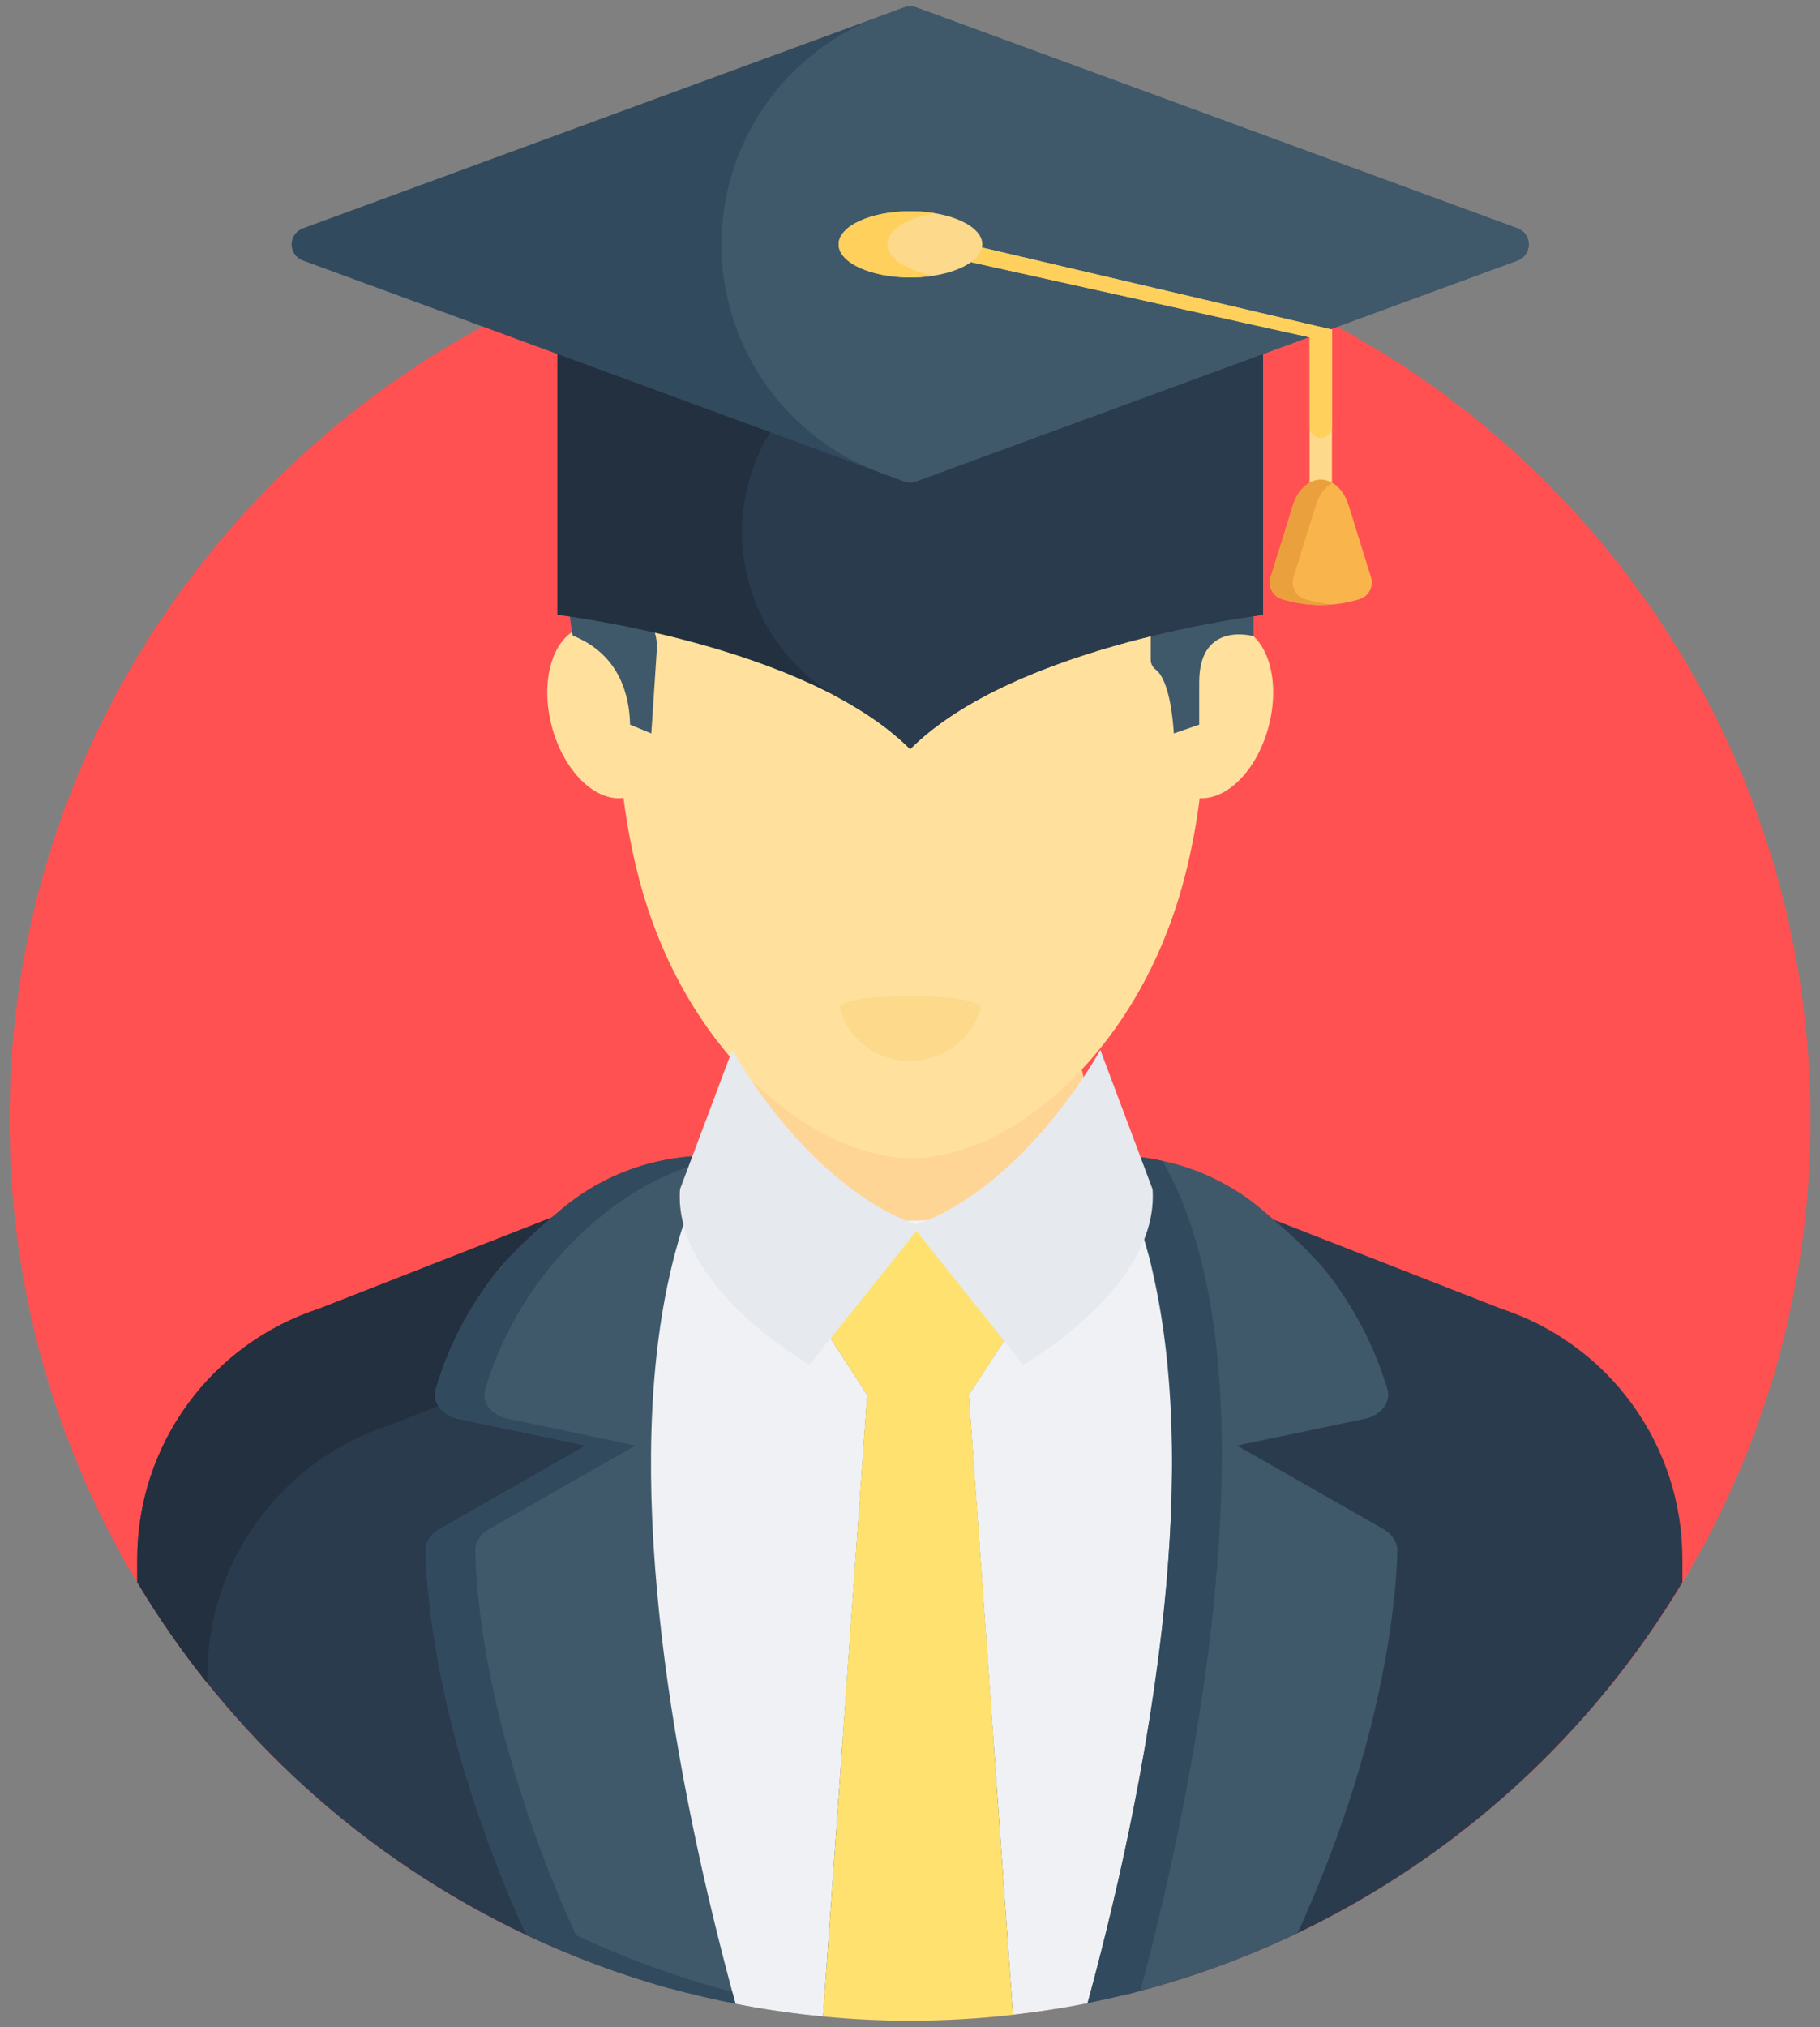 <svg width="106" height="118" viewBox="0 0 106 118" fill="none" xmlns="http://www.w3.org/2000/svg">
<rect x="0" y="0" width="106" height="118" fill="#808080" stroke="none"/>
<path d="M105.444 65.189C105.444 94.148 81.958 117.633 52.999 117.633C24.024 117.633 0.555 94.148 0.555 65.189C0.555 36.229 24.024 12.744 52.999 12.744C81.958 12.744 105.444 36.229 105.444 65.189Z" fill="#FF5151"/>
<path d="M62.26 57.984H43.77C43.121 62.737 41.749 69.207 38.793 69.554L39.067 90.123H66.961L67.234 69.554C64.286 69.209 62.913 62.737 62.26 57.984Z" fill="#FFD595"/>
<path d="M73.978 41.91C73.409 44.582 71.595 46.571 69.871 46.463C69.677 48.023 69.383 49.569 68.989 51.091C66.332 61.333 58.789 67.419 53.092 67.419C47.397 67.419 39.853 61.333 37.203 51.093C36.807 49.566 36.51 48.015 36.315 46.45C34.545 46.691 32.637 44.657 32.047 41.91C31.457 39.152 32.414 36.705 34.197 36.458C34.882 36.363 35.59 36.603 36.233 37.105C33.115 30.479 35.844 26.22 38.108 22.561L67.219 23.25C69.458 26.885 69.4 32.133 69.94 36.99C70.543 36.564 71.195 36.367 71.829 36.458C73.611 36.703 74.568 39.152 73.978 41.91Z" fill="#FFE19D"/>
<path d="M97.986 90.772V92.116C92.681 100.978 84.883 108.08 75.566 112.536C72.435 114.028 69.125 115.224 65.667 116.093C64.896 116.273 64.126 116.453 63.339 116.617C59.933 117.285 56.47 117.625 52.998 117.633C51.294 117.633 49.589 117.551 47.934 117.387C46.197 117.223 44.509 116.978 42.837 116.65C41.542 116.388 40.248 116.093 38.986 115.748C36.101 114.945 33.315 113.896 30.66 112.651C21.239 108.2 13.351 101.053 7.994 92.116V90.772C7.994 84.118 12.255 78.267 18.581 76.186C18.748 76.12 40.352 67.66 40.182 67.729L41.28 67.303L41.346 67.27C41.362 67.319 41.395 67.368 41.428 67.418C45.03 72.285 62.248 72.38 64.65 67.286L64.667 67.27H64.683L66.683 68.057L74.189 71.007L87.431 76.186C90.504 77.192 93.18 79.146 95.076 81.766C96.972 84.385 97.99 87.538 97.986 90.772Z" fill="#2B3B4E"/>
<path d="M47.36 70.4C46.234 70.033 41.693 68.335 41.346 67.268L18.581 76.184C15.503 77.186 12.821 79.137 10.919 81.757C9.017 84.377 7.993 87.532 7.994 90.77V92.114C9.223 94.162 10.584 96.129 12.075 97.981V97.555C12.075 90.901 16.336 85.05 22.662 82.969L45.426 74.053C45.584 74.527 46.924 75.266 47.36 75.495V70.4Z" fill="#22303F"/>
<path d="M71.716 87.363C71.781 92.689 71.961 97.704 70.339 102.85C68.88 107.439 67.045 111.7 65.668 116.092C64.898 116.273 64.127 116.453 63.341 116.617C59.934 117.285 56.471 117.625 52.999 117.633C51.295 117.633 49.591 117.551 47.935 117.387C46.198 117.223 44.51 116.977 42.838 116.65C41.544 116.387 40.249 116.092 38.987 115.748C37.446 110.209 35.889 104.653 35.513 98.753C34.922 89.247 36.004 80.151 34.611 70.662C34.578 70.4 34.513 70.203 34.464 69.974C34.447 69.958 34.447 69.941 34.447 69.925L40.2 67.663L41.183 67.27L41.249 67.253L41.265 67.27C41.265 67.286 41.265 67.286 41.281 67.303C41.281 67.319 41.298 67.335 41.314 67.352V67.368C41.347 67.401 41.363 67.45 41.396 67.483C46.364 73.112 62.741 71.383 64.57 67.253L64.652 67.286L64.685 67.303L66.701 68.089L71.453 69.958C71.306 70.892 71.306 71.908 71.502 73.006C72.388 77.677 71.666 82.626 71.716 87.363Z" fill="#EFF1F4"/>
<path d="M81.384 90.329C81.335 92.099 81.024 96.59 79.205 102.834C78.353 105.735 77.189 108.996 75.566 112.536C72.436 114.028 69.126 115.224 65.668 116.093C64.897 116.273 64.127 116.453 63.34 116.617C67.077 102.932 69.896 86.347 67.175 74.252C67.093 73.875 67.011 73.498 66.913 73.137C66.815 72.809 66.733 72.482 66.634 72.154L66.585 71.957C66.323 71.089 66.028 70.236 65.684 69.433C65.405 68.712 65.078 68.007 64.717 67.352C64.701 67.336 64.701 67.319 64.684 67.303C64.684 67.286 64.668 67.286 64.668 67.27H64.832C65.373 67.27 65.897 67.303 66.421 67.368C69.027 67.663 71.486 68.712 73.501 70.417L74.19 71.007C75.517 72.154 76.796 73.4 77.533 74.399C78.91 76.251 80.057 78.382 80.794 80.84C81.04 81.627 80.434 82.397 79.483 82.594L72.043 84.151L80.549 89.002C81.089 89.297 81.401 89.788 81.384 90.329ZM42.838 116.65C41.543 116.388 40.248 116.093 38.986 115.748C36.102 114.945 33.316 113.896 30.661 112.651C29.205 109.468 27.973 106.188 26.973 102.834C25.154 96.59 24.843 92.099 24.794 90.329C24.777 89.788 25.089 89.297 25.629 89.002L34.135 84.151L26.695 82.594C25.744 82.397 25.138 81.627 25.384 80.84C26.121 78.382 27.268 76.251 28.645 74.399C29.415 73.35 30.743 72.072 32.119 70.892C32.316 70.728 32.496 70.564 32.677 70.417C34.831 68.593 37.514 67.507 40.33 67.319C40.609 67.286 40.888 67.27 41.182 67.27H41.51C41.477 67.319 41.461 67.368 41.428 67.418C41.428 67.434 41.412 67.45 41.395 67.483C41.068 68.106 40.756 68.761 40.494 69.433C40.232 70.04 40.002 70.662 39.806 71.302C39.724 71.515 39.658 71.744 39.593 71.957C39.478 72.351 39.38 72.744 39.265 73.137C39.117 73.711 38.986 74.301 38.855 74.907C36.38 86.969 39.167 103.211 42.838 116.65Z" fill="#3F596B"/>
<path d="M66.421 115.878C66.175 115.959 65.913 116.025 65.668 116.091C64.897 116.271 64.127 116.451 63.34 116.615C67.07 102.955 71.551 79.766 64.717 67.35C64.701 67.334 64.701 67.317 64.684 67.301C64.684 67.284 64.668 67.284 64.668 67.268C64.832 67.281 66.394 67.239 67.716 67.596C74.408 79.293 69.904 102.92 66.421 115.878ZM42.838 116.648C41.543 116.386 40.248 116.091 38.986 115.746C36.102 114.943 33.316 113.894 30.661 112.649C26.737 104.056 24.951 96.008 24.794 90.327C24.777 89.786 25.089 89.295 25.629 89L34.135 84.149L26.695 82.592C25.744 82.395 25.138 81.625 25.384 80.838C26.809 76.089 29.323 73.153 32.677 70.415C36.744 66.962 41.341 67.301 41.51 67.268C41.477 67.317 41.461 67.366 41.428 67.416C41.428 67.429 41.427 67.432 41.346 67.596C36.346 68.635 30.412 73.689 28.268 80.838C28.022 81.625 28.629 82.395 29.579 82.592L37.02 84.149L28.514 89C27.973 89.295 27.662 89.786 27.678 90.327C27.835 96.003 29.62 104.055 33.545 112.649C36.2 113.894 38.986 114.943 41.871 115.746C42.117 115.812 42.379 115.878 42.641 115.943C42.707 116.189 42.772 116.418 42.838 116.648ZM58.997 117.287C57.031 117.516 55.031 117.631 52.999 117.631C51.294 117.631 49.59 117.549 47.935 117.385L50.508 81.199L47.935 77.233L46.263 74.676L51.245 71.332H51.491C51.704 71.365 51.917 71.382 52.13 71.398C52.261 71.415 52.376 71.415 52.507 71.415C52.638 71.431 52.753 71.431 52.884 71.431C53.032 71.431 53.196 71.431 53.343 71.415H53.49L54.064 71.365C54.081 71.365 54.113 71.349 54.146 71.349C54.195 71.349 54.228 71.332 54.277 71.332H55.703L60.685 74.676L58.915 77.38L56.424 81.199L58.997 117.287Z" fill="#324A5E"/>
<path d="M58.998 117.289C57.031 117.518 55.032 117.633 52.999 117.633C51.295 117.633 49.591 117.551 47.935 117.387L50.508 81.201L47.935 77.234L46.264 74.678L51.246 71.335H51.492C51.705 71.367 51.918 71.384 52.131 71.4C52.262 71.416 52.377 71.416 52.508 71.416C52.639 71.433 52.754 71.433 52.885 71.433C53.032 71.433 53.196 71.433 53.344 71.416H53.491L54.065 71.367C54.081 71.367 54.114 71.351 54.147 71.351C54.196 71.351 54.229 71.335 54.278 71.335H55.704L60.686 74.678L58.916 77.382L56.425 81.201L58.998 117.289Z" fill="#FFE170"/>
<path d="M52.95 103.475H53.001C53.337 103.475 53.672 103.471 54.007 103.467C54.775 103.45 55.527 103.247 56.198 102.875C56.87 102.503 57.441 101.973 57.861 101.331L56.426 81.201L58.573 77.91L58.553 73.245L55.705 71.335C53.632 71.356 52.361 71.344 51.247 71.335L48.387 73.252L48.367 77.898L50.51 81.201L49.077 101.354C49.913 102.616 51.317 103.473 52.95 103.475Z" fill="#FFE170"/>
<path d="M59.587 79.445L53.376 71.661L47.148 79.445C47.148 79.445 39.191 74.951 39.605 69.23L42.651 61.118C42.651 61.118 46.862 68.927 53.376 71.3C59.872 68.911 64.084 61.118 64.084 61.118L67.127 69.23C67.527 74.95 59.587 79.445 59.587 79.445Z" fill="#E6E9EE"/>
<path d="M36.696 42.184L37.933 42.696L38.261 37.713C38.289 37.17 38.061 36.315 37.661 35.943C37.156 35.489 36.779 34.91 36.569 34.264C36.359 33.617 36.323 32.928 36.465 32.263C36.52 31.919 36.835 31.721 37.176 31.749C53.668 34.146 63.026 27.955 65.993 25.501C66.392 25.157 67.02 25.472 67.02 25.986V38.453C67.028 38.562 67.06 38.666 67.115 38.76C67.169 38.854 67.243 38.935 67.333 38.996C68.071 39.609 68.298 41.626 68.366 42.696L69.844 42.184V39.709C69.844 36.115 73.012 37.037 73.012 37.037V26.444C71.157 18.426 64.994 14.945 59.858 13.432C54.923 11.977 49.559 12.092 44.738 13.973C29.93 19.767 33.354 37 33.354 37C36.122 38.103 36.665 40.548 36.696 42.184Z" fill="#3F596B"/>
<path d="M73.558 19.877V35.795C73.558 35.795 59.121 37.496 53.009 43.608C46.896 37.495 32.461 35.795 32.461 35.795V19.877H73.558Z" fill="#22303F"/>
<path d="M43.217 30.968C43.218 32.958 43.753 34.91 44.767 36.621C45.782 38.332 47.238 39.739 48.983 40.694C50.508 41.529 51.897 42.496 53.009 43.608C59.123 37.495 73.558 35.793 73.558 35.793V19.877H54.309C51.367 19.877 48.546 21.045 46.466 23.125C44.386 25.205 43.217 28.027 43.217 30.968Z" fill="#2B3B4E"/>
<path d="M88.383 15.163L53.353 28.028C53.132 28.11 52.888 28.11 52.667 28.028L17.637 15.163C17.446 15.093 17.28 14.966 17.164 14.799C17.047 14.632 16.984 14.433 16.984 14.229C16.984 14.025 17.047 13.826 17.164 13.659C17.28 13.492 17.446 13.365 17.637 13.295L52.668 0.429C52.89 0.348 53.133 0.348 53.355 0.429L88.385 13.295C89.253 13.613 89.252 14.843 88.383 15.163Z" fill="#324A5E"/>
<path d="M88.384 13.293L53.354 0.428C53.133 0.346 52.889 0.346 52.668 0.428L51.304 0.929C48.581 1.929 46.231 3.74 44.57 6.119C42.91 8.497 42.02 11.328 42.02 14.228C42.02 17.129 42.91 19.959 44.57 22.338C46.231 24.716 48.581 26.527 51.304 27.527L52.668 28.028C52.891 28.11 53.133 28.11 53.356 28.028L88.386 15.163C88.576 15.092 88.741 14.965 88.857 14.798C88.973 14.631 89.035 14.432 89.035 14.229C89.035 14.025 88.973 13.827 88.857 13.66C88.741 13.493 88.576 13.366 88.386 13.295L88.384 13.293Z" fill="#3F596B"/>
<path d="M55.183 13.939L77.575 19.188V29.228H76.271V19.637L54.02 14.698" fill="#FCD98B"/>
<path d="M76.923 25.493C77.284 25.493 77.575 25.201 77.575 24.841V19.188L55.183 13.939L54.02 14.698L76.271 19.637V24.841C76.271 25.201 76.562 25.493 76.923 25.493Z" fill="#FFD05B"/>
<path d="M79.176 34.881C77.709 35.329 76.142 35.329 74.675 34.881C74.548 34.842 74.429 34.779 74.326 34.695C74.223 34.61 74.138 34.507 74.075 34.389C74.012 34.272 73.973 34.143 73.96 34.011C73.947 33.878 73.96 33.744 73.999 33.617L75.313 29.385C75.592 28.5 76.239 27.922 76.916 27.922C77.612 27.922 78.26 28.499 78.538 29.385L79.853 33.617C79.93 33.874 79.903 34.152 79.776 34.389C79.649 34.626 79.433 34.803 79.176 34.881Z" fill="#F9B54C"/>
<path d="M76.01 34.881C76.537 35.04 77.065 35.139 77.593 35.19C76.609 35.27 75.62 35.165 74.675 34.881C74.548 34.842 74.429 34.779 74.326 34.695C74.223 34.61 74.138 34.507 74.075 34.389C74.012 34.272 73.973 34.143 73.96 34.011C73.947 33.878 73.96 33.744 73.999 33.617L75.313 29.385C75.592 28.5 76.239 27.922 76.916 27.922C77.154 27.924 77.388 27.989 77.593 28.11C77.175 28.35 76.836 28.799 76.647 29.385L75.333 33.617C75.294 33.744 75.281 33.878 75.294 34.011C75.307 34.143 75.346 34.272 75.409 34.389C75.472 34.507 75.557 34.61 75.66 34.695C75.763 34.779 75.882 34.842 76.01 34.881Z" fill="#EAA03D"/>
<path d="M57.213 14.226C57.213 15.288 55.33 16.151 53.028 16.151C50.702 16.151 48.842 15.288 48.842 14.226C48.842 13.164 50.702 12.298 53.028 12.298C55.33 12.298 57.213 13.162 57.213 14.226Z" fill="#FCD98B"/>
<path d="M54.437 16.035C53.97 16.116 53.498 16.155 53.024 16.153C50.702 16.153 48.842 15.284 48.842 14.226C48.842 13.16 50.702 12.3 53.024 12.3C53.516 12.3 53.996 12.339 54.437 12.418C52.819 12.68 51.675 13.391 51.675 14.226C51.675 15.055 52.819 15.771 54.437 16.035Z" fill="#FFD05B"/>
<path d="M57.1 58.653C56.669 60.436 54.994 61.76 52.995 61.76C51.023 61.76 49.348 60.436 48.914 58.653C48.914 57.761 57.1 57.761 57.1 58.653Z" fill="#FCD98B"/>
</svg>
